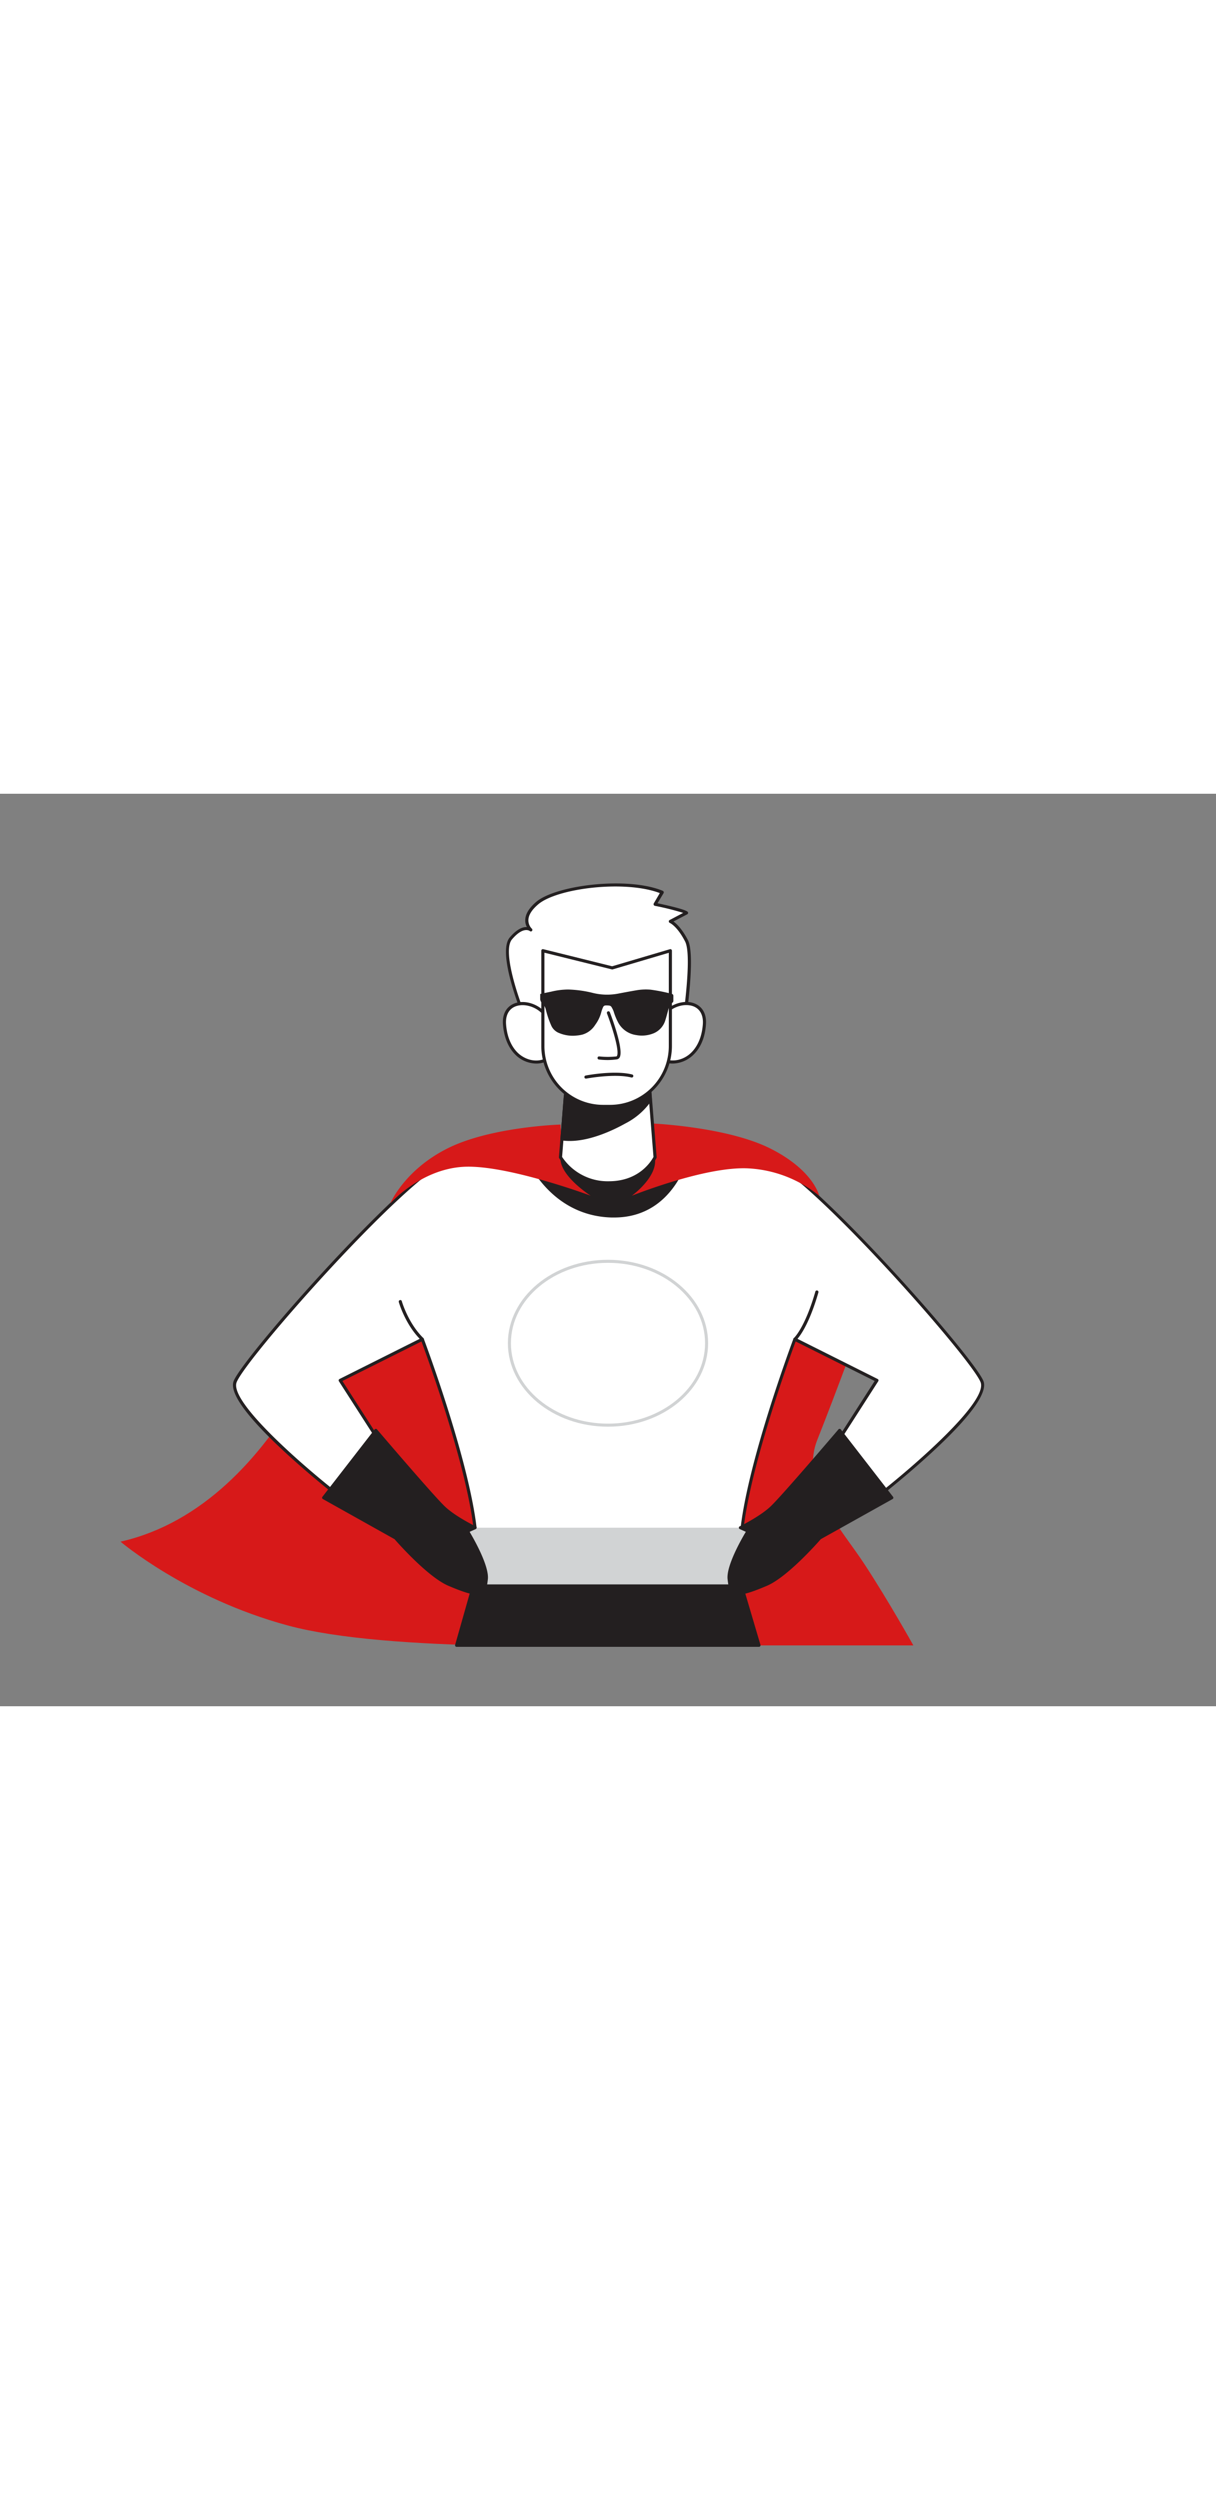 <svg xmlns="http://www.w3.org/2000/svg" viewBox="0 0 400 300" data-imageid="super-man-flatline" imageName="Super Man" class="illustrations_image" style="width: 146px;"><rect x="0" y="0" width="400" height="300" fill="#808080" stroke="none"/><g id="_144_super_man_flatline" data-name="#144_super_man_flatline"><path d="M115.46,158s-21.19,75.5-75.81,87.89c0,0,21.75,18.54,55,27.55S198.84,280,224.26,280h76.19s-8.12-14.56-16.05-26.66-21.46-26.09-15.52-41,15.52-41,15.52-41-49-25.22-82.22-30.29S115.46,158,115.46,158Z" fill="#d71919" class="target-color"/><polygon points="156.85 256.5 150.19 279.96 249.67 279.96 241.79 253.31 156.85 256.5" fill="#231f20"/><path d="M249.67,280.47H150.19a.51.51,0,0,1-.4-.2.53.53,0,0,1-.08-.44l6.66-23.46a.51.51,0,0,1,.46-.37l84.94-3.19a.5.5,0,0,1,.5.36l7.88,26.65a.46.46,0,0,1-.08.44A.49.49,0,0,1,249.67,280.47Zm-98.82-1H249l-7.58-25.64L157.23,257Z" fill="#231f20"/><path d="M323,193.24c-3.38-8.25-54.44-65.69-69.45-72.83s-51.34-2-51.34-2h-4.11s-36.31-5.15-51.33,2S80.74,185,77.36,193.24s33,36.8,33,36.8l16.45-13.89L111.9,192.87l27-13.52s16.14,42.8,17.64,65.33h87.26c1.5-22.53,17.64-65.33,17.64-65.33l27,13.52-14.95,23.28L290,230S326.42,201.5,323,193.24Z" fill="#fff"/><path d="M243.83,245.19H156.57a.51.51,0,0,1-.51-.48c-1.39-20.84-15.56-59.62-17.42-64.64l-26,13,14.64,22.8a.51.51,0,0,1-.1.67l-16.45,13.89a.51.51,0,0,1-.65,0c-.09-.07-9.23-7.24-17.82-15.33-11.7-11-16.87-18.42-15.38-22.06,3.26-8,54.21-65.74,69.71-73.1,15-7.12,50.14-2.25,51.62-2h4c1.42-.21,36.57-5.08,51.56,2,15.49,7.36,66.45,65.13,69.71,73.1h0c1.49,3.64-3.69,11.07-15.38,22.06-8.6,8.09-17.73,15.26-17.82,15.33a.51.51,0,0,1-.65,0l-16.45-13.89a.51.51,0,0,1-.1-.67l14.64-22.8-26-13c-1.86,5-16,43.81-17.41,64.64A.51.51,0,0,1,243.83,245.19Zm-86.78-1h86.3c1.68-22.47,17.48-64.56,17.64-65a.57.57,0,0,1,.29-.3.55.55,0,0,1,.42,0l27,13.52a.51.51,0,0,1,.27.32.53.53,0,0,1-.07.42l-14.7,22.9L290,229.37c10.26-8.08,35.17-29.52,32.55-35.93-3.23-7.91-53.81-65.25-69.2-72.56-14.7-7-50.67-2-51-1.94h-4.19c-.43,0-36.4-5-51.11,1.94-15.38,7.31-66,64.65-69.19,72.56-2.63,6.41,22.28,27.85,32.54,35.93l15.79-13.32-14.71-22.9a.52.52,0,0,1-.06-.42.51.51,0,0,1,.27-.32l27-13.52a.53.53,0,0,1,.41,0,.55.55,0,0,1,.3.3C139.57,179.6,155.37,221.69,157.05,244.16Z" fill="#231f20"/><path d="M173.49,119.29s7.31,19,27.76,19.52c21.32.58,25.53-22.17,25.53-22.17Z" fill="#231f20"/><path d="M202,139.32h-.81c-20.54-.56-28.13-19.65-28.21-19.84a.48.48,0,0,1,0-.45.49.49,0,0,1,.39-.23l53.29-2.65a.54.54,0,0,1,.4.17.54.54,0,0,1,.12.42C227.22,117,222.85,139.32,202,139.32Zm-27.81-19.57c1.51,3.29,9.28,18.08,27,18.56,18.7.5,24-17.53,24.89-21.14Z" fill="#231f20"/><path d="M128.41,134.65s9.9-11.23,24.1-12,41.79,9.5,41.79,9.5-10.41-6.61-9.93-12.65a66,66,0,0,0,0-10.74s-22.92.69-37.18,7.85S128.41,134.65,128.41,134.65Z" fill="#d71919" class="target-color"/><path d="M269.48,132.17a40.29,40.29,0,0,0-23.28-9c-14.2-.75-38.38,9-38.38,9s8.14-5.84,7.66-11.88-.88-11.88-.88-11.88,24.51,1.06,38.78,8.22S269.48,132.17,269.48,132.17Z" fill="#d71919" class="target-color"/><rect x="154.51" y="241.3" width="90.97" height="18.64" fill="#d1d3d4"/><path d="M123.63,209.3l-17.18,22.14,23.65,13.24s10.63,12.28,17.6,15.26c11.4,4.87,11.69,3,12.25-1.75s-6.2-15.77-6.2-15.77l2.51-1.12s-6.45-3.1-10.11-6.48S123.63,209.3,123.63,209.3Z" fill="#231f20"/><path d="M156.91,263.31c-1.85,0-4.73-.92-9.41-2.91-6.8-2.91-16.77-14.25-17.72-15.33l-23.57-13.19a.49.49,0,0,1-.25-.34.48.48,0,0,1,.1-.4L123.23,209a.51.51,0,0,1,.39-.19.48.48,0,0,1,.39.17c.19.22,18.89,22.16,22.48,25.48s9.92,6.37,10,6.4a.49.49,0,0,1,.29.45.51.51,0,0,1-.3.45l-2,.9c1.32,2.22,6.49,11.23,6,15.6-.26,2.17-.46,3.88-1.8,4.66A3.45,3.45,0,0,1,156.91,263.31Zm-49.71-32,23.15,13a.69.69,0,0,1,.13.11c.11.12,10.63,12.23,17.42,15.13,5.92,2.52,9,3.29,10.25,2.56.86-.5,1.06-1.81,1.3-3.91.54-4.56-6-15.34-6.12-15.44a.46.46,0,0,1-.05-.41.49.49,0,0,1,.27-.31l1.54-.7a46.69,46.69,0,0,1-9.28-6.08c-3.39-3.13-19.35-21.8-22.16-25.1Z" fill="#231f20"/><path d="M276.16,209.3l17.18,22.14-23.65,13.24s-10.63,12.28-17.6,15.26c-11.4,4.87-11.69,3-12.25-1.75s6.2-15.77,6.2-15.77l-2.51-1.12s6.45-3.1,10.11-6.48S276.16,209.3,276.16,209.3Z" fill="#231f20"/><path d="M242.88,263.31a3.45,3.45,0,0,1-1.74-.4c-1.34-.78-1.54-2.49-1.8-4.66-.51-4.37,4.66-13.38,6-15.6l-2-.9a.51.51,0,0,1-.3-.45.49.49,0,0,1,.29-.45c.06,0,6.42-3.11,10-6.4s22.29-25.26,22.48-25.48a.48.48,0,0,1,.39-.17.51.51,0,0,1,.39.19l17.17,22.15a.48.48,0,0,1,.1.4.49.49,0,0,1-.25.34L270,245.07c-.95,1.08-10.92,12.42-17.72,15.33C247.61,262.39,244.73,263.31,242.88,263.31Zm1.82-22,1.54.7a.49.49,0,0,1,.27.31.46.46,0,0,1,0,.41c-.07.1-6.66,10.88-6.12,15.44.24,2.1.44,3.41,1.3,3.91,1.27.73,4.33,0,10.25-2.56,6.79-2.9,17.31-15,17.42-15.13a.69.69,0,0,1,.13-.11l23.15-13-16.45-21.2c-2.81,3.3-18.77,22-22.16,25.1A46.69,46.69,0,0,1,244.7,241.27Z" fill="#231f20"/><path d="M172.34,73S163.89,52.46,168,47.58s6.57-2.81,6.57-2.81-4.13-3.57,2.06-8.82,29.29-8.45,41.11-3.57l-2.28,3.94s9.23,1.88,10.35,2.82L220.48,42s2.54.94,5.35,6.39-1.57,32.21-1.57,32.21S179.85,83.86,172.34,73Z" fill="#fff"/><path d="M209.51,81.56c-13.76,0-32.79-1.33-37.6-8.32a.93.93,0,0,1,0-.1c-.35-.84-8.52-20.83-4.23-25.89,1.8-2.13,3.54-3.28,5.18-3.42h.45a4.63,4.63,0,0,1-.53-2.22c0-2,1.21-4,3.59-6.05,6.52-5.53,30-8.45,41.64-3.65a.52.52,0,0,1,.29.31.54.54,0,0,1,0,.43L216.29,36c2.46.52,8.83,1.91,9.87,2.78a.5.5,0,0,1,.19.45.51.51,0,0,1-.28.4L221.54,42c1,.73,2.84,2.43,4.75,6.12,2.86,5.53-1.34,31.44-1.53,32.54a.51.51,0,0,1-.47.43C223.63,81.12,217.45,81.56,209.51,81.56ZM172.79,72.7c7,10,46.55,7.66,51,7.36.53-3.36,4.09-26.61,1.57-31.49-2.66-5.14-5.06-6.13-5.08-6.13A.53.53,0,0,1,220,42a.5.5,0,0,1,.27-.48l4.46-2.35a89.73,89.73,0,0,0-9.32-2.32.53.53,0,0,1-.37-.3.56.56,0,0,1,0-.47l2-3.42c-11.55-4.39-33.8-1.59-40,3.7-2.13,1.81-3.22,3.57-3.23,5.25a3.91,3.91,0,0,0,1.17,2.79.53.53,0,0,1,0,.73.52.52,0,0,1-.72,0c-.08-.06-2.15-1.61-5.85,2.76C165.2,51.71,170.47,67,172.79,72.7Z" fill="#231f20"/><path d="M181,76.35c-1.39-8.64-15.73-10.76-15-.58a15,15,0,0,0,3.82,9.56c2.46,2.5,6.42,3.68,9.62,2.25" fill="#fff"/><path d="M176.44,88.71a9.93,9.93,0,0,1-7-3c-2.92-3-3.77-7-4-9.88-.34-4.88,2.62-7,5.51-7.31,4.32-.5,9.69,2.58,10.53,7.77a.52.52,0,0,1-.43.59.5.5,0,0,1-.59-.43c-.74-4.62-5.56-7.34-9.39-6.9-3.13.36-4.85,2.68-4.6,6.2.18,2.7,1,6.49,3.67,9.24,2.49,2.53,6.21,3.41,9,2.14a.51.51,0,0,1,.42.94A7.77,7.77,0,0,1,176.44,88.71Z" fill="#231f20"/><path d="M216.74,76.35c1.38-8.64,15.72-10.76,15-.58a15,15,0,0,1-3.82,9.56c-2.46,2.5-6.42,3.68-9.62,2.25" fill="#fff"/><path d="M221.3,88.71a7.77,7.77,0,0,1-3.2-.66.51.51,0,0,1-.26-.68.52.52,0,0,1,.68-.26c2.84,1.27,6.55.39,9-2.14,2.7-2.75,3.49-6.54,3.68-9.24.24-3.52-1.48-5.84-4.61-6.2-3.84-.45-8.65,2.29-9.38,6.9a.51.51,0,0,1-.6.43.5.5,0,0,1-.42-.59c.83-5.19,6.22-8.26,10.52-7.77,2.89.34,5.85,2.43,5.51,7.31-.19,2.87-1,6.91-4,9.88A10,10,0,0,1,221.3,88.71Z" fill="#231f20"/><path d="M215.48,119.52S211.6,128,200.28,128a18.27,18.27,0,0,1-15.91-8.45l.48-6,1.11-14,1-13.12h25.84l.86,10.73.26,3.48Z" fill="#fff"/><path d="M200.28,128.49a19,19,0,0,1-16.36-8.72.49.49,0,0,1-.06-.29l2.64-33.2a.51.51,0,0,1,.51-.48h25.84a.51.51,0,0,1,.51.48l2.64,33.2a.58.58,0,0,1-.05.26C215.91,119.82,211.8,128.49,200.28,128.49ZM184.9,119.4a18,18,0,0,0,15.38,8c10.25,0,14.15-7,14.68-8l-2.59-32.58H187.49Z" fill="#231f20"/><path d="M214,100.53a23,23,0,0,1-8.49,7.44c-5.56,3.08-13.88,6.54-20.63,5.51l1.11-14a63.32,63.32,0,0,0,14.9.1c4.36-.38,8.85-.81,12.85-2.49Z" fill="#231f20"/><path d="M187.42,114.16a17.87,17.87,0,0,1-2.65-.19.5.5,0,0,1-.42-.53l1.11-14a.49.49,0,0,1,.19-.35A.52.52,0,0,1,186,99a62.05,62.05,0,0,0,14.78.09c4.06-.35,8.66-.75,12.71-2.45a.48.48,0,0,1,.45,0,.49.49,0,0,1,.24.38l.26,3.48a.52.52,0,0,1-.08.3,23.12,23.12,0,0,1-8.67,7.61C201.63,110.67,194.22,114.16,187.42,114.16Zm-2-1.11c7.05.86,15.43-3.06,19.86-5.52a22.39,22.39,0,0,0,8.22-7.13l-.2-2.63c-4,1.54-8.44,1.92-12.36,2.27a63.67,63.67,0,0,1-14.48,0Z" fill="#231f20"/><path d="M200.68,102.75h-2.31A19.8,19.8,0,0,1,178.58,83V51.6l22.79,5.65,19.11-5.65V83A19.8,19.8,0,0,1,200.68,102.75Z" fill="#fff"/><path d="M200.68,103.26h-2.31A20.33,20.33,0,0,1,178.06,83V51.6a.51.51,0,0,1,.2-.41.52.52,0,0,1,.44-.09l22.66,5.62,19-5.61a.5.5,0,0,1,.46.08.52.52,0,0,1,.21.41V83A20.34,20.34,0,0,1,200.68,103.26Zm-21.59-51V83a19.3,19.3,0,0,0,19.28,19.28h2.31A19.31,19.31,0,0,0,220,83V52.29l-18.46,5.46a.5.5,0,0,1-.27,0Z" fill="#231f20"/><path d="M177.7,67.65v-1.8l.37-.11,3.36-.7a23.82,23.82,0,0,1,5.51-.68,38,38,0,0,1,7.94,1.09,19.49,19.49,0,0,0,8.36.28c2-.38,4.08-.77,6.13-1.12a18.23,18.23,0,0,1,4.61-.2,56.6,56.6,0,0,1,7,1.39.61.61,0,0,1,.52.67c0,.53,0,1,0,1.57a.73.73,0,0,1-.37.69,2.19,2.19,0,0,0-.9,1.11,7.92,7.92,0,0,0-.33.93c-.33,1.19-.62,2.38-1,3.56a6.74,6.74,0,0,1-4.5,4.65,10.08,10.08,0,0,1-5.11.36,8,8,0,0,1-6-4.23,20.05,20.05,0,0,1-1.42-3.5,8.12,8.12,0,0,0-.75-1.54,1,1,0,0,0-.59-.4,6.47,6.47,0,0,0-1.25-.07.91.91,0,0,0-.91.59,10.41,10.41,0,0,0-.57,1.59,12.11,12.11,0,0,1-2,4.19,7.46,7.46,0,0,1-4.17,3.2,11.8,11.8,0,0,1-2,.33,11.57,11.57,0,0,1-5.61-.79,4.71,4.71,0,0,1-2.62-2.34A30.13,30.13,0,0,1,179.56,71a3.7,3.7,0,0,0-.94-1.79A2.85,2.85,0,0,1,177.7,67.65Z" fill="#231f20"/><path d="M200,87.55a26.12,26.12,0,0,1-3-.17.51.51,0,0,1-.44-.58.5.5,0,0,1,.57-.44,26.91,26.91,0,0,0,5.62,0,.26.26,0,0,0,.18-.14c.93-1.55-1.51-9.38-3.27-14a.52.52,0,0,1,.3-.67.51.51,0,0,1,.66.3c.49,1.26,4.68,12.38,3.2,14.86a1.28,1.28,0,0,1-.94.63A24,24,0,0,1,200,87.55Z" fill="#231f20"/><path d="M192.74,93.66a.51.51,0,0,1-.5-.42.51.51,0,0,1,.41-.6c.38-.08,9.51-1.8,15.29-.35a.51.51,0,0,1,.38.62.52.52,0,0,1-.63.38c-5.56-1.39-14.75.35-14.85.36Z" fill="#231f20"/><path d="M200,208.09c-18.16,0-32.93-12.31-32.93-27.44s14.77-27.43,32.93-27.43,32.93,12.3,32.93,27.43S218.16,208.09,200,208.09Zm0-53.87c-17.61,0-31.93,11.86-31.93,26.43s14.32,26.44,31.93,26.44,31.93-11.86,31.93-26.44S217.61,154.22,200,154.22Z" fill="#d1d3d4"/><path d="M138.93,179.87a.51.51,0,0,1-.36-.15c-5.22-5.07-7.3-12.31-7.39-12.61a.53.53,0,0,1,.36-.64.51.51,0,0,1,.64.36c0,.07,2.09,7.27,7.11,12.15a.53.53,0,0,1,0,.73A.52.52,0,0,1,138.93,179.87Z" fill="#231f20"/><path d="M261.47,179.87a.51.51,0,0,1-.34-.9c.06-.06,3.64-3.35,7.08-15.3a.52.52,0,1,1,1,.29c-3.56,12.35-7.24,15.65-7.39,15.78A.5.5,0,0,1,261.47,179.87Z" fill="#231f20"/></g></svg>